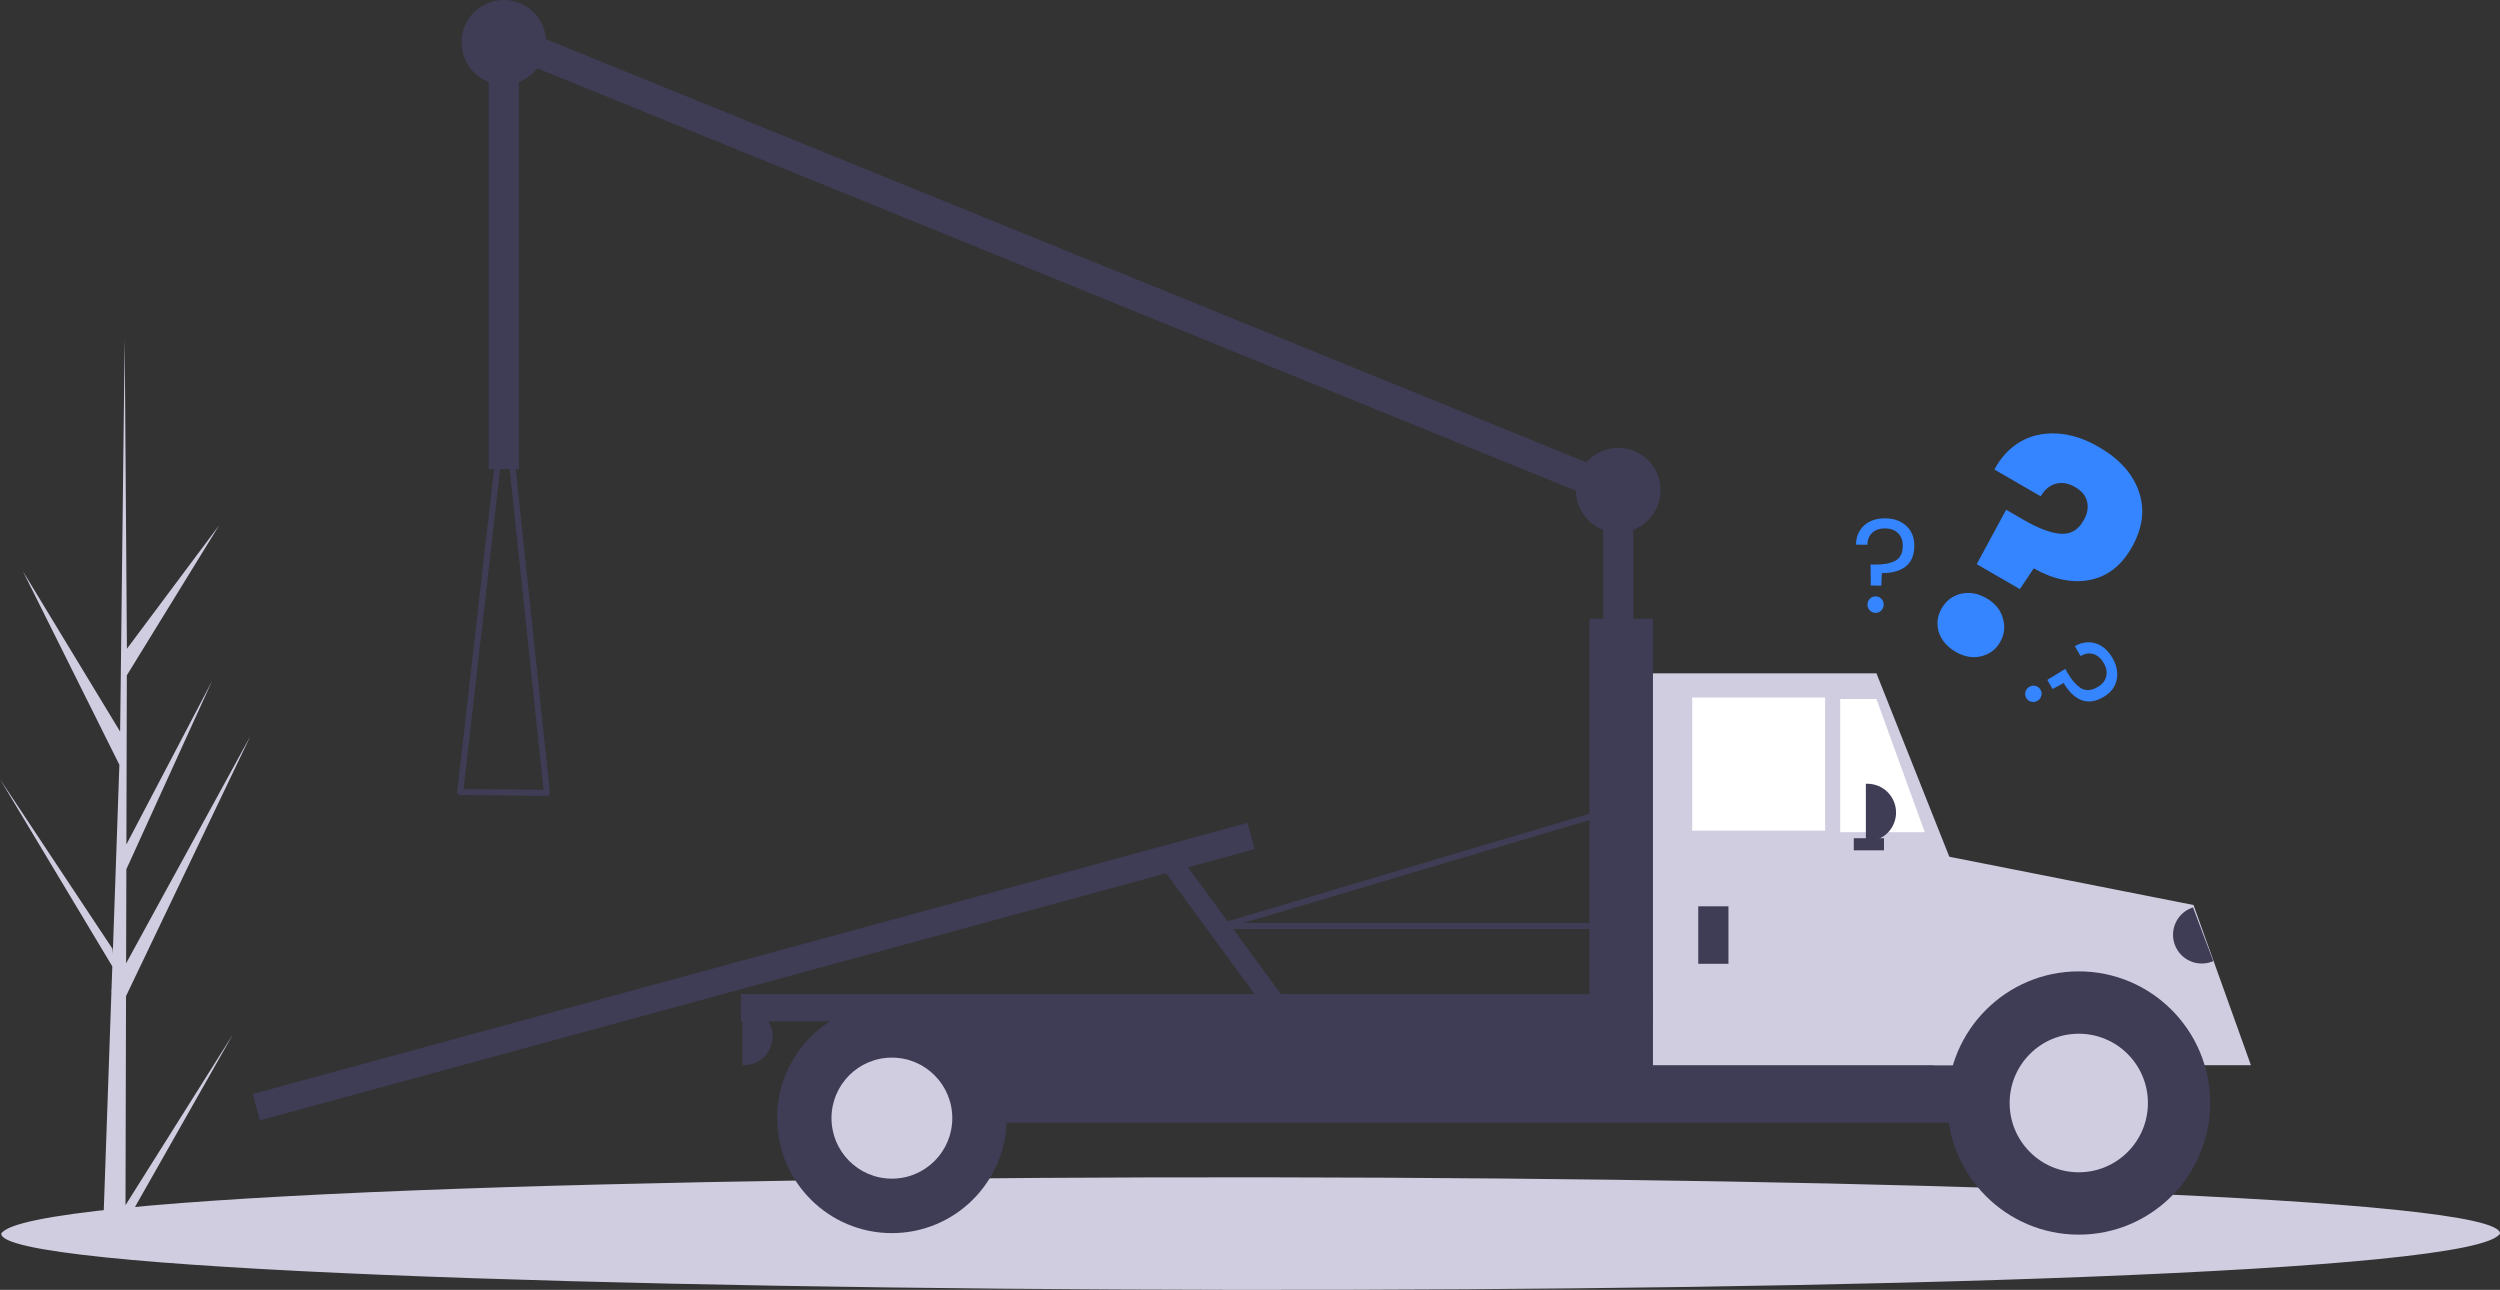 <svg width="376" height="194" viewBox="0 0 376 194" fill="none" xmlns="http://www.w3.org/2000/svg">
<rect x="0" y="0" width="376" height="194" fill="#333333" stroke="none"/>
<g clip-path="url(#clip0_103_245)">
<path d="M18.876 181.257L35.033 155.566L18.869 184.056L18.86 186.983C17.708 186.97 16.567 186.925 15.437 186.85L16.755 149.246L16.738 148.955L16.767 148.9L16.893 145.346L0 117.189L16.91 142.685L16.961 143.438L17.956 115.026L3.434 85.894L18.07 110.034L18.751 51.144L18.754 50.948L18.756 51.141L19.088 97.572L32.965 78.994L19.075 101.571L19.011 127.001L31.887 102.44L19.004 130.74L18.968 144.88L37.672 110.683L18.954 149.813L18.876 181.257Z" fill="#D0CDE1"/>
<path d="M245.651 72.82H241.109V105.133H245.651V72.82Z" fill="#3F3D56"/>
<path d="M77.577 4.051L75.869 8.268L243.952 76.627L245.661 72.41L77.577 4.051Z" fill="#3F3D56"/>
<path d="M376 185.534C368.964 197.311 -0.371 196.322 0.189 185.533C7.224 173.757 376.559 174.746 376 185.534Z" fill="#D0CDE1"/>
<path d="M329.681 137.902H290.165V153.376H329.681V137.902Z" fill="#3F3D56"/>
<path d="M326.048 151.555H131.188V168.85H326.048V151.555Z" fill="#3F3D56"/>
<path d="M294.025 160.203H247.241V101.265H282.216L294.025 130.99V160.203Z" fill="#D0CDE1"/>
<path d="M274.494 104.906H254.508V124.931H274.494V104.906Z" fill="white"/>
<path d="M289.483 125.159H276.765V105.133H282.216L289.483 125.159Z" fill="white"/>
<path d="M259.959 136.309H255.417V144.956H259.959V136.309Z" fill="#3F3D56"/>
<path d="M280.626 117.877H280.853C281.998 117.877 283.095 118.332 283.904 119.143C284.714 119.954 285.168 121.053 285.168 122.2C285.168 123.347 284.714 124.447 283.904 125.257C283.095 126.068 281.998 126.524 280.853 126.524H280.626V117.877Z" fill="#3F3D56"/>
<path d="M111.657 151.555H111.884C113.029 151.555 114.126 152.011 114.936 152.822C115.745 153.633 116.199 154.732 116.199 155.879C116.199 157.026 115.745 158.126 114.936 158.936C114.126 159.747 113.029 160.203 111.884 160.203H111.657V151.555Z" fill="#3F3D56"/>
<path d="M312.194 151.49C319.115 151.49 325.341 154.85 329.661 160.203H338.538L329.908 136.115L289.71 128.171L290.846 160.203H294.726C299.046 154.85 305.272 151.49 312.194 151.49Z" fill="#D0CDE1"/>
<path d="M312.648 185.69C323.56 185.69 332.407 176.826 332.407 165.892C332.407 154.958 323.56 146.094 312.648 146.094C301.736 146.094 292.89 154.958 292.89 165.892C292.89 176.826 301.736 185.69 312.648 185.69Z" fill="#3F3D56"/>
<path d="M312.648 176.312C318.392 176.312 323.047 171.647 323.047 165.892C323.047 160.137 318.392 155.472 312.648 155.472C306.905 155.472 302.249 160.137 302.249 165.892C302.249 171.647 306.905 176.312 312.648 176.312Z" fill="#D0CDE1"/>
<path d="M134.141 185.462C143.673 185.462 151.401 177.719 151.401 168.167C151.401 158.616 143.673 150.873 134.141 150.873C124.608 150.873 116.88 158.616 116.88 168.167C116.88 177.719 124.608 185.462 134.141 185.462Z" fill="#3F3D56"/>
<path d="M134.141 177.27C139.158 177.27 143.225 173.195 143.225 168.167C143.225 163.14 139.158 159.065 134.141 159.065C129.124 159.065 125.057 163.14 125.057 168.167C125.057 173.195 129.124 177.27 134.141 177.27Z" fill="#D0CDE1"/>
<path d="M248.604 93.072H239.065V162.023H248.604V93.072Z" fill="#3F3D56"/>
<path d="M248.603 149.507H111.43V153.604H248.603V149.507Z" fill="#3F3D56"/>
<path d="M187.618 123.76L38.02 164.54L39.094 168.493L188.691 127.712L187.618 123.76Z" fill="#3F3D56"/>
<path d="M177.407 128.728L174.845 130.615L190.582 152.072L193.144 150.186L177.407 128.728Z" fill="#3F3D56"/>
<path d="M283.351 126.069H278.809V127.889H283.351V126.069Z" fill="#3F3D56"/>
<path d="M243.38 139.722H183.877C183.768 139.722 183.663 139.683 183.58 139.611C183.498 139.54 183.444 139.441 183.428 139.333C183.412 139.224 183.436 139.114 183.495 139.022C183.554 138.93 183.644 138.862 183.748 138.831L241.888 121.536C241.953 121.517 242.021 121.513 242.088 121.523C242.155 121.534 242.219 121.559 242.275 121.597C242.33 121.636 242.377 121.686 242.411 121.745C242.445 121.804 242.465 121.869 242.47 121.937L243.833 139.231C243.838 139.294 243.83 139.357 243.809 139.416C243.789 139.476 243.756 139.53 243.714 139.576C243.671 139.622 243.619 139.659 243.562 139.684C243.505 139.709 243.443 139.722 243.38 139.722ZM187.003 138.812H242.888L241.609 122.569L187.003 138.812Z" fill="#3F3D56"/>
<path d="M82.251 119.697H82.247L69.207 119.574C69.144 119.573 69.081 119.559 69.023 119.533C68.965 119.506 68.913 119.468 68.871 119.42C68.829 119.372 68.797 119.316 68.778 119.255C68.759 119.195 68.753 119.13 68.76 119.067L75.535 59.834C75.548 59.723 75.601 59.62 75.684 59.546C75.768 59.472 75.875 59.431 75.987 59.431H75.989C76.101 59.431 76.208 59.473 76.291 59.548C76.374 59.623 76.427 59.726 76.439 59.838L82.703 119.194C82.71 119.258 82.703 119.322 82.683 119.382C82.663 119.443 82.631 119.499 82.589 119.546C82.546 119.594 82.494 119.632 82.436 119.658C82.378 119.684 82.315 119.697 82.251 119.697ZM69.72 118.669L81.746 118.782L75.969 64.041L69.72 118.669Z" fill="#3F3D56"/>
<path d="M332.878 144.554L332.666 144.635C331.595 145.04 330.408 145.003 329.364 144.532C328.321 144.06 327.508 143.193 327.103 142.12C326.698 141.048 326.735 139.858 327.206 138.813C327.676 137.767 328.542 136.952 329.613 136.547L329.825 136.466L332.878 144.554Z" fill="#3F3D56"/>
<path d="M78.045 4.096H73.503V70.544H78.045V4.096Z" fill="#3F3D56"/>
<path d="M75.774 12.743C79.286 12.743 82.133 9.891 82.133 6.372C82.133 2.853 79.286 0 75.774 0C72.262 0 69.415 2.853 69.415 6.372C69.415 9.891 72.262 12.743 75.774 12.743Z" fill="#3F3D56"/>
<path d="M243.38 80.101C246.892 80.101 249.739 77.249 249.739 73.73C249.739 70.211 246.892 67.358 243.38 67.358C239.868 67.358 237.021 70.211 237.021 73.73C237.021 77.249 239.868 80.101 243.38 80.101Z" fill="#3F3D56"/>
<path d="M315.689 67.242C318.776 69.029 320.777 71.265 321.692 73.951C322.635 76.654 322.259 79.479 320.562 82.425C318.998 85.141 316.881 86.746 314.211 87.242C311.586 87.725 308.808 87.138 305.878 85.481L303.79 88.605L297.299 84.848L301.724 76.664L304.32 78.166C306.542 79.452 308.387 80.155 309.857 80.274C311.356 80.409 312.522 79.755 313.353 78.311C313.936 77.3 314.119 76.347 313.904 75.452C313.688 74.557 313.09 73.826 312.109 73.258C311.071 72.657 310.088 72.493 309.162 72.765C308.252 73.009 307.506 73.636 306.924 74.647L299.957 70.615C300.914 68.82 302.189 67.44 303.783 66.475C305.406 65.527 307.23 65.1 309.253 65.193C311.322 65.273 313.468 65.957 315.689 67.242ZM294.143 98.042C292.845 97.29 291.993 96.297 291.589 95.062C291.231 93.814 291.376 92.627 292.025 91.501C292.69 90.346 293.651 89.612 294.908 89.299C296.194 89.004 297.486 89.231 298.784 89.983C300.054 90.718 300.868 91.709 301.226 92.956C301.614 94.22 301.475 95.43 300.809 96.585C300.161 97.712 299.193 98.423 297.907 98.719C296.667 99.002 295.412 98.776 294.143 98.042Z" fill="#3485FF"/>
<path d="M317.711 98.946C318.37 100.09 318.579 101.201 318.339 102.28C318.098 103.359 317.436 104.212 316.351 104.84C315.139 105.542 314.023 105.687 313.002 105.277C311.993 104.86 311.118 104.01 310.38 102.727L308.705 103.627L307.917 102.258L310.612 100.606L310.901 101.108C311.56 102.252 312.249 103.047 312.968 103.494C313.687 103.941 314.525 103.887 315.483 103.332C316.175 102.932 316.604 102.406 316.768 101.757C316.932 101.107 316.811 100.43 316.405 99.725C315.993 99.009 315.471 98.556 314.839 98.367C314.225 98.183 313.584 98.285 312.914 98.672L312.056 97.182C312.748 96.781 313.444 96.586 314.143 96.598C314.853 96.603 315.516 96.804 316.13 97.204C316.752 97.614 317.279 98.195 317.711 98.946ZM304.758 104.988C304.585 104.687 304.542 104.373 304.63 104.045C304.718 103.717 304.912 103.466 305.212 103.292C305.512 103.118 305.826 103.075 306.153 103.163C306.481 103.251 306.731 103.445 306.904 103.745C307.07 104.034 307.106 104.337 307.012 104.654C306.924 104.982 306.73 105.233 306.43 105.406C306.13 105.58 305.816 105.623 305.488 105.535C305.168 105.459 304.924 105.276 304.758 104.988Z" fill="#3485FF"/>
<path d="M283.557 77.954C284.877 77.974 285.938 78.363 286.74 79.121C287.542 79.88 287.934 80.886 287.916 82.139C287.895 83.539 287.447 84.572 286.57 85.24C285.694 85.893 284.516 86.209 283.036 86.188L282.948 88.086L281.368 88.063L281.335 84.902L281.915 84.911C283.234 84.93 284.271 84.746 285.023 84.357C285.775 83.968 286.16 83.22 286.176 82.113C286.188 81.313 285.957 80.677 285.484 80.203C285.011 79.729 284.368 79.486 283.554 79.474C282.728 79.462 282.071 79.679 281.585 80.126C281.112 80.559 280.869 81.162 280.858 81.935L279.138 81.91C279.15 81.11 279.34 80.412 279.709 79.818C280.078 79.21 280.591 78.744 281.25 78.42C281.921 78.097 282.69 77.942 283.557 77.954ZM282.088 92.174C281.741 92.169 281.45 92.045 281.213 91.801C280.977 91.558 280.861 91.263 280.866 90.916C280.871 90.569 280.996 90.278 281.239 90.041C281.483 89.805 281.778 89.689 282.124 89.695C282.458 89.699 282.736 89.823 282.959 90.067C283.195 90.31 283.311 90.605 283.306 90.952C283.301 91.299 283.177 91.59 282.933 91.827C282.703 92.063 282.421 92.179 282.088 92.174Z" fill="#3485FF"/>
</g>
<defs>
<clipPath id="clip0_103_245">
<rect width="376" height="194" fill="white"/>
</clipPath>
</defs>
</svg>
